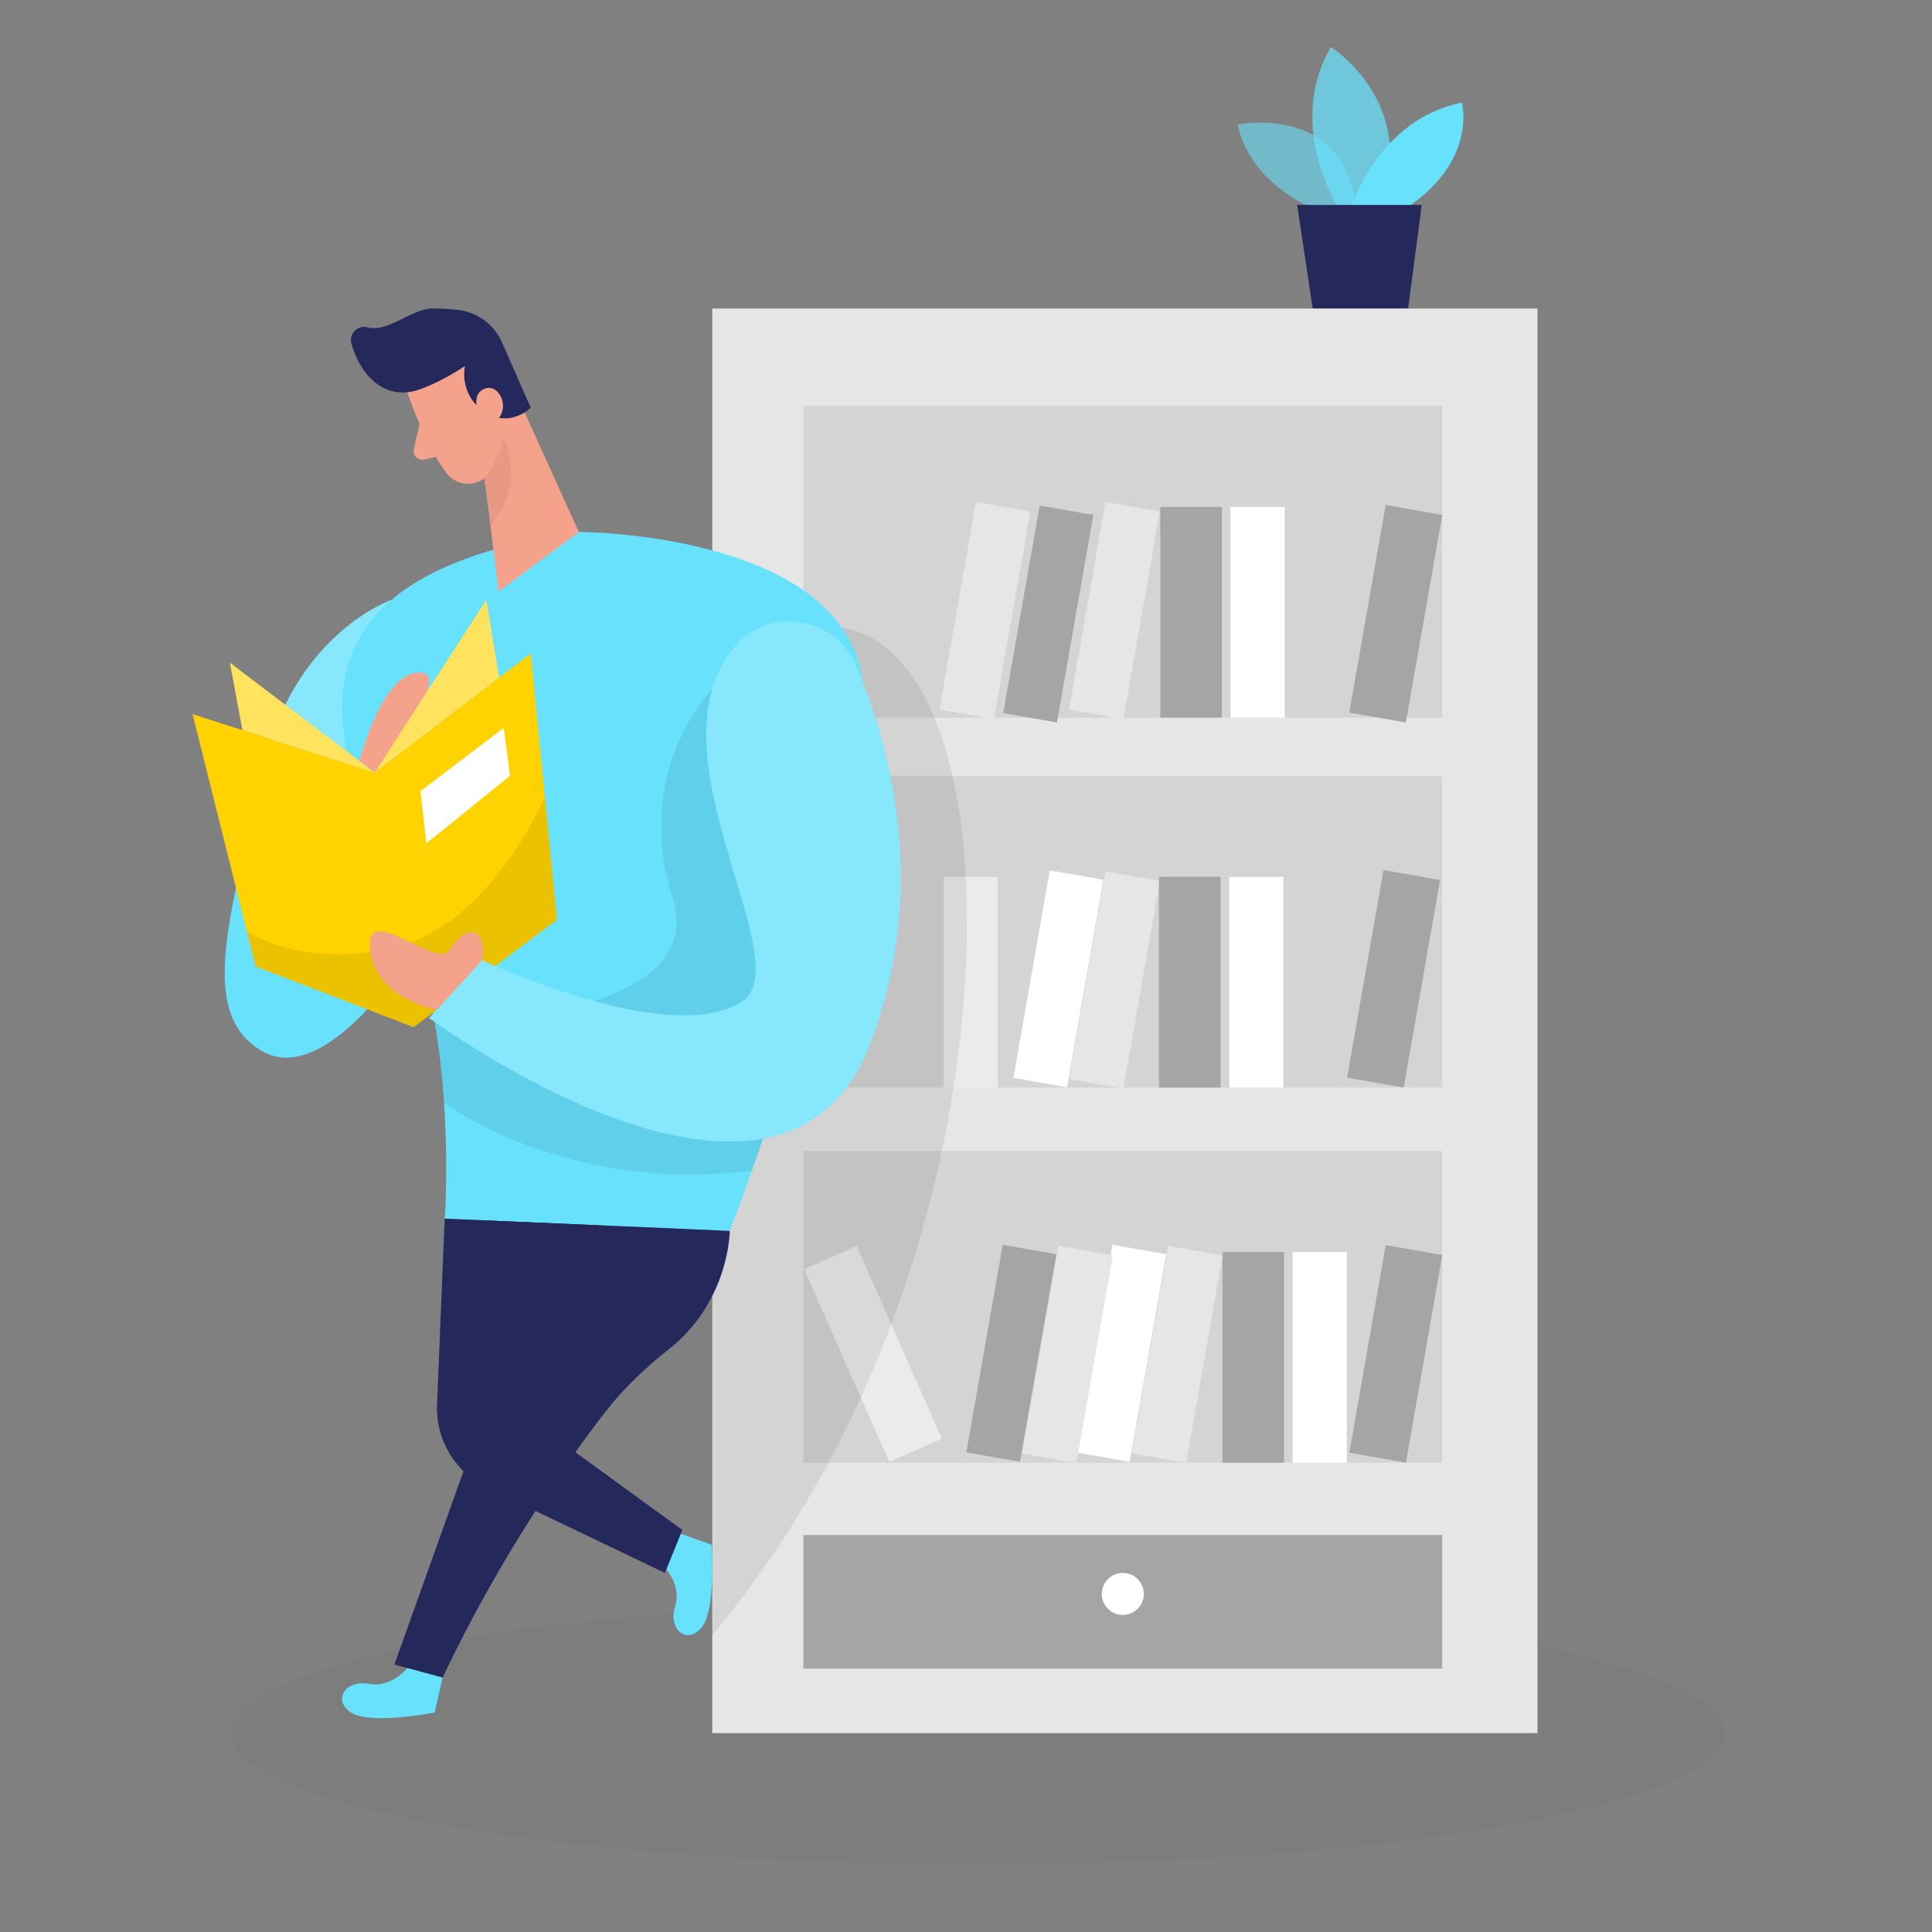 <svg transform="scale(1)" id="_0014_book_lover" xmlns="http://www.w3.org/2000/svg" viewBox="0 0 500 500" class="show_show__wrapper__graphic__5Waiy "><rect x="0" y="0" width="500" height="500" fill="#808080" stroke="none"/><title>React</title><defs><style>.cls-1,.cls-2,.cls-3{fill:#fff;}.cls-4{fill:#f4a28c;}.cls-5{fill:#a5a5a5;}.cls-6{fill:#e6e6e6;}.cls-2{opacity:.37;}.cls-7{fill:#ce8172;opacity:.31;}.cls-8{opacity:.58;}.cls-8,.cls-9,.cls-10{fill:#68e1fd;}.cls-3{opacity:.2;}.cls-11{opacity:.02;}.cls-11,.cls-12{fill:#000001;}.cls-13{fill:#24285b;}.cls-12{opacity:.08;}.cls-9{opacity:.73;}.cls-14{fill:#ffd200;}</style></defs><ellipse class="cls-11" id="sd" cx="252.93" cy="448.53" rx="193.42" ry="33.97"></ellipse><g id="plant"><path class="cls-8" d="m343.88,55.42s-19.36-5.2-23.64-23.18c0,0,29.94-6.18,30.92,24.74l-7.28-1.56Z"></path><path class="cls-9" d="m346.24,53.49s-13.6-21.3-1.79-41.32c0,0,22.84,14.37,12.83,41.32h-11.04Z"></path><path class="cls-10" d="m349.72,53.49s7.04-22.59,28.6-26.95c0,0,4.11,14.63-13.86,26.95h-14.74Z"></path><polygon class="cls-13" points="335.7 53.04 339.73 79.85 364.42 79.85 367.94 53.04 335.7 53.04"></polygon></g><g id="shelf"><rect class="cls-6" x="184.33" y="79.85" width="213.57" height="368.68"></rect><rect class="cls-1" x="218.5" y="323.12" width="14.87" height="54.54" transform="translate(-122.27 121.1) rotate(-23.82)"></rect><rect class="cls-12" x="207.9" y="105.05" width="165.34" height="80.68"></rect><rect class="cls-1" x="244.22" y="226.93" width="14.01" height="54.54"></rect><path class="cls-12" d="m217.89,162.52s23.15.1,30.41,47.86c7.25,47.75-4.07,140.89-63.96,212.8v-141.7l33.56-118.96Z"></path><rect class="cls-12" x="207.9" y="200.79" width="165.34" height="80.68"></rect><rect class="cls-5" x="353.78" y="131.58" width="14.87" height="54.54" transform="translate(32.89 -60.04) rotate(9.95)"></rect><rect class="cls-5" x="264.24" y="131.65" width="14.1" height="54.54" transform="translate(31.55 -44.5) rotate(9.95)"></rect><rect class="cls-6" x="281.27" y="130.75" width="14.28" height="54.54" transform="translate(31.65 -47.47) rotate(9.95)"></rect><rect class="cls-1" x="266.85" y="226.06" width="14.1" height="54.54" transform="translate(47.91 -43.53) rotate(9.95)"></rect><rect class="cls-6" x="281.27" y="226.35" width="14.28" height="54.54" transform="translate(48.17 -46.03) rotate(9.95)"></rect><rect class="cls-6" x="247.74" y="130.75" width="14.28" height="54.54" transform="translate(31.15 -41.67) rotate(9.95)"></rect><rect class="cls-5" x="300.28" y="131.19" width="15.94" height="54.54"></rect><rect class="cls-1" x="318.46" y="131.19" width="14.01" height="54.54"></rect><rect class="cls-12" x="207.9" y="297.86" width="165.34" height="80.68"></rect><rect class="cls-5" x="353.78" y="323.12" width="14.87" height="54.54" transform="translate(66 -57.16) rotate(9.95)"></rect><rect class="cls-5" x="316.37" y="324" width="15.94" height="54.54"></rect><rect class="cls-1" x="334.55" y="324" width="14.01" height="54.54"></rect><rect class="cls-5" x="353.21" y="226.06" width="14.87" height="54.54" transform="translate(49.21 -58.52) rotate(9.95)"></rect><rect class="cls-5" x="299.94" y="226.93" width="15.94" height="54.54"></rect><rect class="cls-1" x="318.12" y="226.93" width="14.01" height="54.54"></rect><rect class="cls-5" x="207.9" y="397.26" width="165.34" height="34.58"></rect><circle class="cls-1" cx="290.58" cy="412.51" r="5.44"></circle><rect class="cls-1" x="283.07" y="322.97" width="14.1" height="54.54" transform="translate(64.9 -44.87) rotate(9.95)"></rect><rect class="cls-6" x="297.49" y="323.26" width="14.28" height="54.54" transform="translate(65.17 -47.38) rotate(9.95)"></rect><rect class="cls-5" x="254.67" y="322.97" width="14.1" height="54.54" transform="translate(64.47 -39.96) rotate(9.95)"></rect><rect class="cls-6" x="269.09" y="323.26" width="14.28" height="54.54" transform="translate(64.74 -42.47) rotate(9.95)"></rect></g><g id="reader"><path class="cls-10" d="m106.2,430.78s-4.34,6.18-10.67,5.01c-6.33-1.17-9.61,4.44-4.47,7.54,5.14,3.1,21.44-.13,21.44-.13l2.04-9.04-8.34-3.37Z"></path><path class="cls-10" d="m101.25,155.28s-25.73,8.84-33.43,44.66c-7.71,35.81-17.23,62.11,0,72.08,17.23,9.97,39.97-27.36,39.97-27.36l-6.53-89.38Z"></path><path class="cls-3" d="m107.79,244.66l-6.53-89.38s-25.73,8.84-33.43,44.66"></path><path class="cls-10" d="m149.81,137.67s65.35,0,73.06,36.28c7.71,36.27-34,144.62-34,144.62l-73.78-3.17s3.08-40.35-8.04-72.99c-11.12-32.64-52.51-91.14,42.76-104.73Z"></path><path class="cls-12" d="m184.33,178.31s-20.73,20.89-10.27,53.98c10.46,33.09-61.57,32.2-61.57,32.2,0,0,1.97,11.66,2.42,20.9,0,0,31.26,23.66,79.68,17.58l2.91-8.29,12.42-30.49-25.58-85.88Z"></path><path class="cls-4" d="m105.41,101.52s4.34,13.3,10.13,20.91c2.35,3.09,6.82,3.69,9.88,1.3,3.79-2.97,8.06-8.08,6.59-15.49l-.93-12.88s-.87-8.05-10.35-10.18c-9.48-2.13-18.37,8.37-15.32,16.34Z"></path><polygon class="cls-4" points="133.86 102.53 149.81 137.67 129.05 153.07 124.92 120.01 133.86 102.53"></polygon><path class="cls-13" d="m108.83,100.7c2.3-.84,6.42-2.61,11.48-5.96,0,0-1.64,7.32,5.01,11.78,6.65,4.46,12.04-1,12.04-1l-7.24-16.45c-1.96-4.86-6.41-8.28-11.62-8.87-2.13-.24-4.44-.39-6.67-.35-5.57.11-11.2,6.26-16.83,4.86-2.47-.61-4.7,1.66-4.06,4.13,1.4,5.35,5.66,12.88,13.64,12.74,1.46-.03,2.88-.38,4.25-.88Z"></path><path class="cls-4" d="m123.78,106.72s-2.01-5,1.87-6.2c3.89-1.2,6.84,6,2.06,8.82l-3.93-2.62Z"></path><path class="cls-4" d="m108.58,109.76l-1.48,6.48c-.36,1.6,1.06,3.04,2.66,2.69l5.32-1.17-6.5-8Z"></path><path class="cls-7" d="m125.42,123.73s4.75-6.52,4.77-10.72c0,0,6.39,12.19-3.3,22.76l-1.47-12.04Z"></path><polygon class="cls-14" points="49.84 184.83 66.16 250.11 107.04 265.83 144.13 238.02 137.36 169.11 96.98 199.94 49.84 184.83"></polygon><polygon class="cls-14" points="96.98 199.94 59.51 171.53 62.75 188.97 96.98 199.94"></polygon><polygon class="cls-2" points="96.98 199.94 59.51 171.53 62.75 188.97 96.98 199.94"></polygon><path class="cls-12" d="m141,206.17s-13.15,31.6-37.18,38.49c-24.03,6.89-39.93-3.6-39.93-3.6l2.26,9.05,40.89,15.72,37.09-27.81-3.13-31.84Z"></path><path class="cls-10" d="m190.33,167.13c8.95-10.4,25.83-7.55,31.19,5.07,8.83,20.76,18.93,57.63,3.83,97.6-23.12,61.2-114.29-6.35-114.29-6.35l13.7-14.96s48,22.67,67.04,10.88c15.93-9.86-25.15-64.74-1.48-92.24Z"></path><path class="cls-3" d="m190.33,167.13c8.95-10.4,25.83-7.55,31.19,5.07,8.83,20.76,18.93,57.63,3.83,97.6-23.12,61.2-114.29-6.35-114.29-6.35l13.7-14.96s48,22.67,67.04,10.88c15.93-9.86-25.15-64.74-1.48-92.24Z"></path><path class="cls-4" d="m112.95,261.4s-15.96-3.13-17.17-15.82c-1.21-12.69,17.53,6.04,20.85,0,3.32-6.04,9.62-6.25,8.13,2.92l-11.82,12.9Z"></path><path class="cls-4" d="m93.03,196.94s5.33-20.88,14.01-22.7c5.21-1.09,4.43,2.72,2.98,5.94-1.36,3.01-1.93,6.31-1.49,9.58l.17,1.22-11.72,8.95-3.95-2.99Z"></path><polygon class="cls-14" points="96.98 199.94 125.86 155.28 129.15 175.38 96.98 199.94"></polygon><polygon class="cls-2" points="96.98 199.94 125.86 155.28 129.15 175.38 96.98 199.94"></polygon><path class="cls-10" d="m171.05,404.53s5.6,5.05,3.68,11.2c-1.93,6.14,3.24,10.08,6.94,5.35,3.7-4.72,2.47-21.3,2.47-21.3l-8.73-3.12-4.36,7.87Z"></path><polygon class="cls-1" points="108.81 204.75 110.35 218.26 131.99 200.78 130.37 188.37 108.81 204.75"></polygon><path class="cls-13" d="m114.54,434.15l-12.47-3.37,35.29-98.76-14.1-16.28,65.6,2.82s0,18.16-15.81,30.66c-6.07,4.8-11.69,10.11-16.43,16.22-10.34,13.37-27.22,37.4-42.08,68.71Z"></path><path class="cls-13" d="m115.08,315.39l-1.97,48.13c-.37,9.11,4.72,17.57,12.94,21.51l46.03,22.04,4.51-11.12-26.77-19.45c-7.1-5.16-10.04-14.32-7.26-22.64l12.24-36.76-39.72-1.71Z"></path></g></svg>